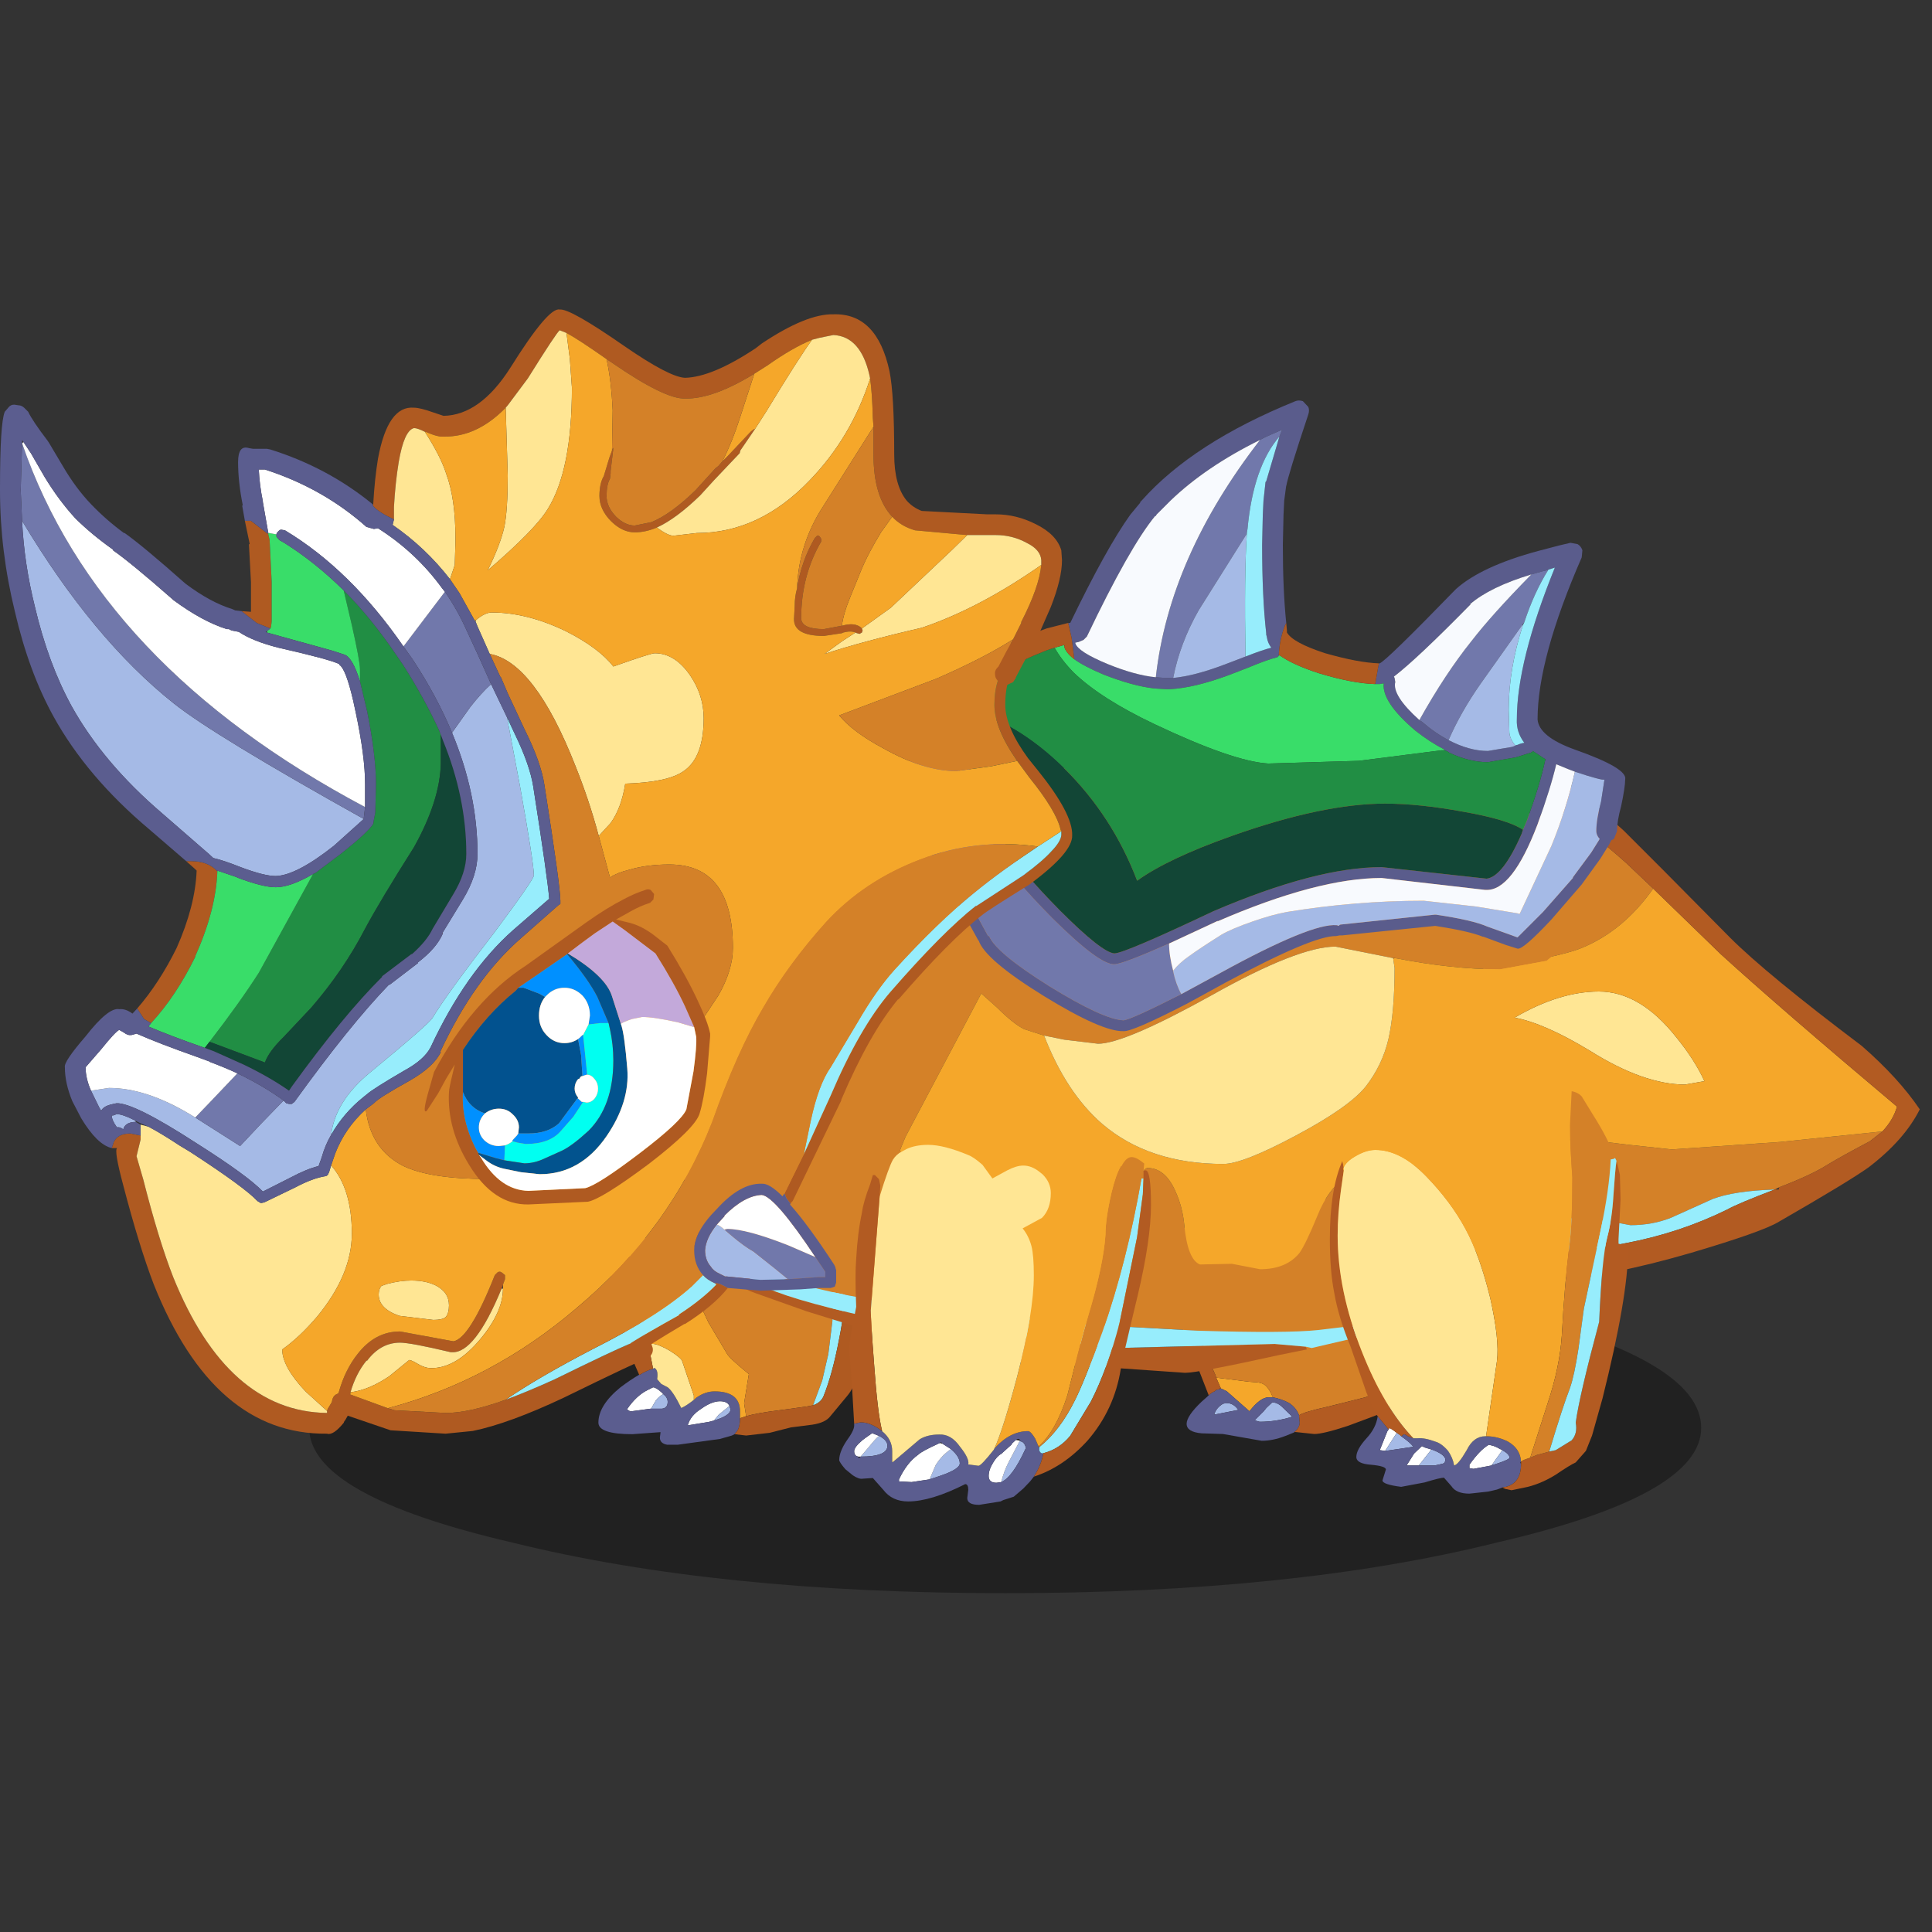 <svg xmlns:ffdec="https://www.free-decompiler.com/flash" xmlns:xlink="http://www.w3.org/1999/xlink" ffdec:objectType="frame" height="90" width="90" xmlns="http://www.w3.org/2000/svg"><rect width="100%" height="100%" fill="#333333" stroke="none"/><use ffdec:characterId="20" height="114.35" transform="matrix(.523 0 0 .523 0 14.42)" width="175.35" xlink:href="#a"/><defs><g id="a" transform="translate(0 -27.55)"><use ffdec:characterId="1" height="9.8" transform="matrix(2.234 0 0 3.006 27.54 112.425)" width="55.5" xlink:href="#b"/><use ffdec:characterId="3" height="72.45" transform="translate(131.7 69.9) scale(.605)" width="64.95" xlink:href="#c"/><use ffdec:characterId="5" height="36.05" transform="translate(102.85 106.5) scale(.605)" width="36.45" xlink:href="#d"/><use ffdec:characterId="7" height="39.85" transform="translate(53.3 104.55) scale(.605)" width="39.05" xlink:href="#e"/><use ffdec:characterId="9" height="143.15" transform="translate(60.6 35.65) scale(.605)" width="139.1" xlink:href="#f"/><use ffdec:characterId="15" height="165.55" transform="translate(0 27.55) scale(.605)" width="157.85" xlink:href="#g"/><use ffdec:characterId="17" height="59.45" transform="translate(118.45 97.05) scale(.605)" width="43.9" xlink:href="#h"/><use ffdec:characterId="19" height="53" transform="translate(74.75 101.95) scale(.605)" width="45.9" xlink:href="#i"/></g><g id="j" fill-rule="evenodd"><path d="M29.15 37.2q2.65 3.25 4.1 6.4l-2.85.5q-6.1 0-14.05-5-6.7-4.05-11.05-4.85 6.6-3.85 12.4-3.85 6.1 0 11.45 6.8" fill="#ffe694"/><path d="M10.25 2.95q5.6 3.25 11.5 8.55l3.95 3.75q-4.35 6.2-10.55 8.75Q11.7 25.4.7 27.05q.85-5 2.85-10.9 2.75-8.1 6.7-13.2M59.45 51l-1.85 1.45q-4.35 2.3-6.4 3.55-2.2 1.4-7 3.25l-.6.3q-6 .2-9.15 1.4l-6.1 2.75q-2.75 1.1-6 1.1l-3.25-.6-3.95-.6-8.05.9q-.7-2.85-3.45-7.9l-.9-1.95q1.75-.7 4.6-1.4 4.55-1.15 7.6-1.15l7 .85 6.5.7 15.95-1.1L59.45 51" fill="#d48128"/><path d="m25.7 15.25 9.95 9.65q8.55 7.8 25.95 22.45-.55 1.95-2.15 3.65L44.4 52.55l-15.95 1.1-6.5-.7-7-.85q-3.05 0-7.6 1.15-2.85.7-4.6 1.4Q0 47.65 0 33.85q0-3.15.7-6.8 11-1.65 14.45-3.05 6.2-2.55 10.55-8.75m3.45 21.95q-5.35-6.8-11.45-6.8-5.8 0-12.4 3.85 4.35.8 11.05 4.85 7.95 5 14.05 5l2.85-.5q-1.45-3.15-4.1-6.4" fill="#f5a72a"/><path d="M43.6 59.55q-5.5 2.1-7 2.95-7 3.45-14.95 4.95-6.6 1.35-14.95 1.65.65-1.75.65-2.95L7.1 64.5l8.05-.9 3.95.6 3.25.6q3.25 0 6-1.1l6.1-2.75q3.15-1.2 9.15-1.4" fill="#97edfc"/><path d="M10.25 2.95 13 0q4.1 2.85 8.35 6.7l5.8 5.8.2.2L37 22.45q5.4 5.4 19.4 15.95 5.4 4.7 8.55 9.35-2.25 4.5-7.55 8.55-2.95 2.1-13.2 8-2.35 1.45-13 4.6-12.3 3.55-18.3 3.55l-7.6-.7.6-1.05.8-1.6q8.35-.3 14.95-1.65 7.95-1.5 14.95-4.95 1.5-.85 7-2.95h.6v-.3q4.8-1.85 7-3.25 2.05-1.25 6.4-3.55L59.45 51q1.6-1.7 2.15-3.65Q44.2 32.7 35.65 24.9l-9.95-9.65-3.95-3.75q-5.9-5.3-11.5-8.55" fill="#b25b22"/></g><g id="k" fill-rule="evenodd"><path d="M17.3 30.4h.2q.7.1 1.3.7l1.45 1.4q-2.35.75-4.8.75l-.7-.2.1-.15 1.2-1.2.4-.5.85-.8m-7.25.2.4-.1h.15q1 0 1.7 1l-3.55.7q.3-1 1.3-1.6" fill="#a5bae6"/><path d="m9.05 26.75 4.8.6 1.3.1q.8.1 1.2.5.55.5 1.05 1.7h-.65q-1.2 0-2.8 2.05l-3.35-2.95-.85-.4-.7-1.6" fill="#f5a72a"/><path d="M2.05 5.5Q6.2 3.95 13.3 2.55 24.9 0 33.55 0h.2q.7 4.9.8 17.9 0 2.65-1.1 9.45-.1 1.3-2.45 2.3L25.6 31q-3.65.8-4.35 1.3-.4-1.1-1.45-1.8-1.1-.6-2.4-.85-.5-1.2-1.05-1.7-.4-.4-1.2-.5l-1.3-.1-4.8-.6-.1-.35q-1.5-3.35-2.25-5.55L4.5 13.9 2.05 5.5" fill="#d48128"/><path d="m20.45 34.85-1.25.5q-1.8.7-3.45.7l-2.85-.5-2.85-.5-3.15-.1q-2.2-.2-2.2-1.4 0-1.15 2.2-3.25l.85-.75.2-.2q.4-.4.9-.6l.2-.2.5-.1.1-.1h.1l.85.4 3.35 2.95q1.6-2.05 2.8-2.05h.65q1.3.25 2.4.85 1.05.7 1.45 1.8l.1 1.05q0 .8-.9 1.5M17.3 30.4l-.85.8-.4.5-1.2 1.2-.1.15.7.2q2.45 0 4.8-.75l-1.45-1.4q-.6-.6-1.3-.7h-.2m-6.7.1-.55.1q-1 .6-1.3 1.6l3.55-.7q-.7-1-1.7-1m-1.85 1.7h-.1.1" fill="#5b5d8f"/><path d="M33.75 0h1.7v4.25q0 2.25.65 5.8.5 2.85.3 9.65l-.2 4.1q0 3.95-.65 5.45-.6 1.75-2.95 3.05l-4.15 1.55q-3.65 1.2-4.95 1.2l-2.85-.3-.2.1q.9-.7.9-1.5l-.1-1.05q.7-.5 4.35-1.3l5.4-1.35q2.35-1 2.45-2.3 1.1-6.8 1.1-9.45-.1-13-.8-17.9M7.95 29.35l-4-10.25Q2.15 14.05 0 6.4q.9-.5 2.05-.9l2.45 8.4 2.2 6.95q.75 2.2 2.25 5.55l.1.35.7 1.6h-.2v.1l-.5.1-.2.2q-.5.2-.9.6" fill="#b25b22"/></g><g id="l" fill-rule="evenodd"><path d="m17 36.3-.8.2-3.05.5q.4-1.45 2-2.45 1.55-1.1 2.75-1.1 1.1 0 1.4.7l-1.6 1.3-.7.85m-9.35-1.75-2.95.4-.5-.3q1.4-2.05 3.05-2.85l.8-.4q.4 0 1.2.7l.3.3q-.6.3-1.1.95l-.7 1.2h-.1" fill="#fff"/><path d="m17 36.3.7-.85 1.6-1.3.15.5q0 .9-2.45 1.65m-9.25-1.75.7-1.2q.5-.65 1.1-.95.65.5.65 1.15 0 .9-.85 1h-1.6" fill="#a5bae6"/><path d="m20.05 38.3-.4.2-1.75.5-6.2.85h-1.6q-1.05-.2-1.05-1.05l.1-.8-4.15.3q-5 0-5-1.7 0-2.55 3.25-5.2Q4.7 30.3 6 29.55h.1q.95-.6 1.95-.9l.2-.1q.6.3.4 1.65l.6.7.95.5q.8.6 2 3.05.7-.3 1.85-1.2l.4-.35q1.3-.9 2.65-.9 3.75 0 3.75 2.95v1.35q-.1 1.1-.4 1.5l-.4.5m-.75-4.15q-.3-.7-1.4-.7-1.2 0-2.75 1.1-1.6 1-2 2.45l3.05-.5.8-.2q2.45-.75 2.45-1.65l-.15-.5M9.55 32.4l-.3-.3q-.8-.7-1.2-.7l-.8.4q-1.65.8-3.05 2.85l.5.3 2.95-.4h1.7q.85-.1.85-1 0-.65-.65-1.15" fill="#5b5d8f"/><path d="M14.05 33.25q-1.15.9-1.85 1.2-1.2-2.45-2-3.05l-.95-.5-.6-.7q.2-1.35-.4-1.65l-.2.1-.7-3.55.6-.1q.8 0 2.55 1 1.5.95 1.8 1.45l1.75 5.15v.65" fill="#ffe694"/><path d="m4.1 10.05 4.95-1.1 4.2-.9-.1 3.45q0 3.65.4 4.75l2.65 5.6 2.7 4.55q.3.65 3.25 3.05l-.7 4.3.3 1.9-.9.3v-1q0-2.95-3.75-2.95-1.35 0-2.65.9l-.4.35v-.65l-1.75-5.15q-.3-.5-1.8-1.45-1.75-1-2.55-1l-.6.1L4.1 10.05" fill="#f5a72a"/><path d="m13.25 8.05 7.1-1.95 12.3-4.55 1.2-.45 1.45 5.4q-.35.5-.75 2.05l-.4 2.1q0 3.5.3 7.25v3.75l-.6 4.85-.9 3.9-1.35 3.65-1.1.2-3.65.5q-3.35.4-5.1.9l-.3-1.9.7-4.3q-2.95-2.4-3.25-3.05l-2.7-4.55-2.65-5.6q-.4-1.1-.4-4.75l.1-3.45" fill="#d48128"/><path d="m31.6 34.05 1.35-3.65.9-3.9.6-4.85V17.9q-.3-3.75-.3-7.25l.4-2.1q.4-1.55.75-2.05l.4 1.95q.7 3.55.7 7.7 0 3.35-1 8.35-.95 4.95-2.25 8.2-.4.95-1.55 1.35" fill="#97edfc"/><path d="M33.85 1.1 36.7 0l1.2 6q1.15 4.75 1.15 7.4l-.3 4.3.2 3.15q0 4.45-.85 8.7-.4 1.85-1.5 3.15l-2.45 2.95q-.7.95-2.65 1.25l-3.15.4-3.15.8-3.45.4-1.7-.2.4-.5q.3-.4.4-1.5v-.35l.9-.3q1.75-.5 5.1-.9l3.65-.5 1.1-.2q1.15-.4 1.55-1.35 1.3-3.25 2.25-8.2 1-5 1-8.35 0-4.15-.7-7.7l-.4-1.95-1.45-5.4M6 29.55l-.7-1.6-.7-2.55Q4 24 3.15 20.2l-1.5-6.15-.4-3.5 2.85-.5L7.35 25.1l.7 3.55q-1 .3-1.95.9H6" fill="#af5a21"/></g><g id="m" fill-rule="evenodd"><path d="M.1 120q.5-6.9 2.55-17.6 4.05-20.7 11.4-28.1 20.3-20.65 51.2-20.65L85.75 55l19.1 1.6q5.3.3 17 3.35 15.6 3.95 15.6 8.15 0 5.45-7.6 12.15l-1.5 1.55-.85.7-6.8 1.25q-7 0-15.45-1.65h-.3l-8.5-1.7q-5.5 0-18.3 7.2-12.8 7.1-16.65 7.1l-5-.6-2.95-.6-2.95-.95q-1.6-.8-3.95-3.15l-2.35-2.1-11.15 21.1q-5.3 12.4-4.2 24.1-18.9-3.05-23.35-8.75H4.3l-.35-.3L.1 120m117.05 5.1-1.6 1.6q-6.75 6.4-13.55 10.25l-1 .5-.4-.7q-.3-.5-1.65-.5l-5.05.6q-4.6.5-17.7.1l-14.5-.8q.4-3.25 2.6-11.9Q67.25 113 68.8 113q2.55 0 4.05 3.35 1.1 2.35 1.35 5.15.5 5 2.3 5.7l4.7-.1 4.15.8q3.85 0 5.8-2.4.9-1.25 2.65-5.5 3.15-7.95 11.55-7.95 2.05 0 3.35 1.05 2.55 2 5.6 3.55 2.25 1.1 2.85 8.45" fill="#d48128"/><path d="M127.5 82.5q-5.25 5.5-5.05 10.45.2 6 1.7 10.3 1.45 4.25 1.45 6.8 0 3.35-4.2 9.45l-4.25 5.6q-.6-7.35-2.85-8.45-3.05-1.55-5.6-3.55-1.3-1.05-3.35-1.05-8.4 0-11.55 7.95-1.75 4.25-2.65 5.5-1.95 2.4-5.8 2.4l-4.15-.8-4.7.1q-1.8-.7-2.3-5.7-.25-2.8-1.35-5.15-1.5-3.35-4.05-3.35-1.55 0-4.5 11.25-2.2 8.65-2.6 11.9L37 133.6l-8.05-1.1q-1.1-11.7 4.2-24.1L44.3 87.3l2.35 2.1q2.35 2.35 3.95 3.15l2.95.95q3.25 8.4 8.55 13 6.9 5.9 17.85 5.9 2.85 0 10.7-4.2 7.8-4.15 10.25-7.2 2.45-3.15 3.35-7 .9-3.95.9-10.45l-.2-1.35q.1-.1.3-.1 8.45 1.65 15.45 1.65l6.8-1.25" fill="#f5a72a"/><path d="m53.55 93.5 2.95.6 5 .6q3.85 0 16.65-7.1 12.8-7.2 18.3-7.2l8.5 1.7v.1l.2 1.35q0 6.5-.9 10.45-.9 3.85-3.35 7-2.45 3.05-10.25 7.2-7.85 4.2-10.7 4.2-10.95 0-17.85-5.9-5.3-4.6-8.55-13" fill="#ffe694"/><path d="m92.05 139.3.2.4-3.95.8q-12 2.65-14 2.65l-11.5-.8-16.75-1.1-19.85-4.8-7.6-2.35-7.6-2.7q-2.85-.95-6.7-4.6l-3.8-3.75-.5-.4.1-2.65 3.85 3.45.35.3 1.6 1.65q3.45 3.55 5.8 4.75 3.75 2.05 16.05 4.8l16.45 2.4 20.1 2.15 23.2-.6 4.55.4" fill="#b25b22"/><path d="m101 137.45-1.2.45-6.85 1.6-.9-.2-4.55-.4-23.2.6-20.1-2.15-16.45-2.4q-12.3-2.75-16.05-4.8-2.35-1.2-5.8-4.75l-1.6-1.65h1.3q4.45 5.7 23.35 8.75l8.05 1.1 24.7 2.55 14.5.8q13.1.4 17.7-.1l5.05-.6q1.35 0 1.65.5l.4.7" fill="#97edfc"/><path d="M57.1 32.75h.3q5.3-11 8.85-15.95l1.45-1.75v-.1l.2-.2Q75.5 6.2 90.55.1q.5-.2 1.1 0l.8.85q.2.5 0 1.1Q89.5 10.9 89.2 12.6v-.1l-.3 2.25-.1 2.05-.1 4.45q0 6.7.5 11.5l-.2.4q-.8 2.1-.9 4.35h.1l-.1.1-.2.2q-1.35.3-4.6 1.65l-2.6 1q-5 1.85-8.55 2.05h-.7l-1.65-.1q-3.15-.35-7.5-2.05-2.85-1.2-4.3-2.25l-.4-3.15-.5-2.2m45.75 5.95h.1q.9-.3 11.15-10.85l.1-.1q3.75-3.35 12.1-5.6l3.05-.8 1.7-.4 1.05.2q.5.3.7.9l-.1 1.05q-6.5 14.9-6.5 23.85.2 2.55 5.5 4.45 7.8 2.75 7.4 4.4 0 1.1-.6 3.95-.6 2.15-.6 3.65l-.45 1.15-.4.2-.3.6-1.3 2.1-2.75 3.8-4.45 5.15q-4.2 4.5-5 4.3l-1.75-.55-3.25-1.2h-.1q-1.9-.8-7-1.6l-13.7 1.4h-.4l-.5.1q-3.35-.1-16.2 6.8L74.6 88.8q-8.05 4.15-9.35 4.05-3.15.1-11.7-5.15-8.75-5.4-9.65-8.25v.1L37.8 68.5q-4.15-7.45-4.15-13.3 0-4.9 3.25-8.55v.2q.3-.6 1.7-1.75l.2-.1q.1-.3.35-.5l1.3-1.2.5 1.7-.7.75-.3.2.3.4 1.2 3.95q1.15 4.35 1.75 5.8V56q1.6 3.95 5.05 10.05 1.55 2.85 7.65 9.05 6.2 6.2 8 6.3 1.45 0 14.55-6.2 15.15-6.5 24.8-6.5l15.45 1.7q2.4-.3 5.15-6.6l.2-.6.6-1.4q1.95-5.4 2.65-8.75l.1-.2-1.9-1.25-.1.15-.2.1-2.25.7-4.05.7q-2.75 0-5.7-1.4-.3-.25-.7-.35v-.1q-2.15-1.1-4.3-2.8-4.95-4.2-4.65-6.95l-.6.1h-.65l.45-2.6.1-.45M88.2 5.3l.4-1L87 5q-.95.4-1.65.8-8 3.95-13.2 8.95L70.1 16.8l-.1.2h-.1q-3.75 4.55-10.05 17.75l-.5.5-.7.3-.5.1v.1q.4 1.25 4.75 3.05 4.05 1.65 7.1 1.95l1.45.1h1.1q3.15-.3 7.5-1.95l3.15-1.2q2.55-1 3.8-1.3-.55-.75-.65-1.55l-.1-.4v-.2q-.6-5.3-.6-13l.1-4.45.1-2.05.3-2.75.1-.1 1.95-6.6M71.95 79.95Q65.05 83 63.9 83q-2.2.1-9.15-6.8-6.4-6.5-7.9-9.35-3.45-6.3-5.2-10.25l-1.7-5.9-1.25-3.65-.4.1-.2.6q-2.85 3.15-2.85 7.45 0 5.45 4 12.5l6.05 11.15h.15q1 2.45 8.9 7.4 7.95 4.9 10.9 5 1.1-.1 8.5-3.85l5.8-3.15q13.4-7.35 17.1-7l.3.1q.1-.2.3-.2l13.8-1.45h.2q5.4.8 7.55 1.75l3.35 1.2 1.1.4L127 75.3l4.4-5v-.1l2.7-3.65 1.25-2q-.5-.55-.5-1.15 0-1.7.7-4.35l.5-3.25q-.3.2-4.35-1.15l-1.05-.4-1.7-.7q-.8 3.45-2.75 8.85-3.75 9.85-7.6 9.65h-.15l-15.2-1.75q-9.45 0-24.2 6.4l.1-.1-7.2 3.35M127.8 24.9l-.6.2h-.1l-1.8.5q-6.1 1.85-9.05 4.4h.1q-7.95 8.1-11.3 10.65l.1.2.1.6q-.5 1.95 3.55 5.6l.45.3q1.9 1.65 3.85 2.65 3.05 1.6 5.8 1.6l3.55-.6.5-.2q.1-.1.3-.1.4-.2 1-.3-1.2-1.6-1.1-3.45 0-8.55 5.6-22.35l-.95.3" fill="#5a5c8c"/><path d="M58 38.1q1.45 1.05 4.3 2.25 4.35 1.7 7.5 2.05l1.65.1h.7q3.55-.2 8.55-2.05l2.6-1q3.25-1.35 4.6-1.65l.2-.2.1-.1q1.95 1.4 5.8 2.65 4.95 1.5 8.3 1.6h.65l.6-.1q-.3 2.75 4.65 6.95 2.15 1.7 4.3 2.8l-.1.1h-.35L99.9 53.05l-13.35.4q-5.15-.3-16.75-5.8-7.9-3.75-11.9-7.6-1.8-1.85-2.8-3.65l1.4-.4v.1q.1.9 1.5 2" fill="#39dd69"/><path d="m40.95 45 3.95-3.55h.1l1.15.2.9-.8q1.1-1.8 6.1-3.75.9-.4 1.95-.7 1 1.8 2.8 3.65 4 3.85 11.9 7.6 11.6 5.5 16.75 5.8l13.35-.4 12.15-1.55h.45q.4.1.7.35 2.95 1.4 5.7 1.4l4.05-.7 2.25-.7.2-.1.1-.15 1.9 1.25-.1.2q-.7 3.35-2.65 8.75l-.6 1.4q-2.2-1.5-8.75-2.65-6.5-1.2-11.55-1.2-9.15 0-22.55 4.75-9.45 3.35-13.95 6.6-3.65-9.55-10.75-16.55-7.2-7.1-15.55-9.15" fill="#218e44"/><path d="m124.05 63.2-.2.6q-2.75 6.3-5.15 6.6l-15.45-1.7q-9.65 0-24.8 6.5-13.1 6.2-14.55 6.2-1.8-.1-8-6.3-6.1-6.2-7.65-9.05Q44.8 59.95 43.2 56v.1q-.6-1.45-1.75-5.8l-1.2-3.95-.3-.4.3-.2.7-.75q8.35 2.05 15.55 9.15 7.1 7 10.75 16.55 4.5-3.25 13.95-6.6 13.4-4.75 22.55-4.75 5.05 0 11.55 1.2 6.55 1.15 8.75 2.65" fill="#124636"/><path d="M85.35 5.8q.7-.4 1.65-.8l1.6-.7-.4 1q-3.85 4.45-4.7 13.6l-.1.6v.1l-7.1 11.3q-2.75 4.85-3.75 9.95h-1.1l-1.45-.1Q71.95 23.1 85.35 5.8m-11.6 81.6q-7.4 3.75-8.5 3.85-2.95-.1-10.9-5-7.9-4.95-8.9-7.4h-.15L39.25 67.7q-4-7.05-4-12.5 0-4.3 2.85-7.45l.2-.6.4-.1 1.25 3.65 1.7 5.9q1.75 3.95 5.2 10.25 1.5 2.85 7.9 9.35 6.95 6.9 9.15 6.8 1.15 0 8.05-3.05 0 1.75.6 4l-.1.1h.1q.4 1.9 1.2 3.35m51.55-61.8 1.8-.5h.1l.6-.2q-2.1 3.35-3.55 7.75l-.3.4-6.1 8.6q-2.95 4.2-4.75 8.35-1.95-1-3.85-2.65l-.45-.3q3.8-6.8 7.65-11.6 3.05-3.95 8.85-9.85" fill="#7178ab"/><path d="m83.2 37.7-3.15 1.2q-4.35 1.65-7.5 1.95 1-5.1 3.75-9.95l7.1-11.3q-.4 5.9-.2 18.1m48.5 16.95q4.05 1.35 4.35 1.15l-.5 3.25q-.7 2.65-.7 4.35 0 .6.5 1.15l-1.25 2-2.7 3.65v.1l-4.4 5-3.75 3.75-1.1-.4-3.35-1.2q-2.15-.95-7.55-1.75h-.2l-13.8 1.45q-.2 0-.3.2l-.3-.1q-3.7-.35-17.1 7l-5.8 3.15q-.8-1.45-1.2-3.35v-.1q.9-1.15 2.35-2.15 1.5-1.1 4.75-3.15 1.55-.9 4.6-1.95 2.85-1 5.05-1.4 10.05-1.65 20.15-1.65l7.7.85 6.1 1 .3.1.1-.2 4.6-9.85q2.2-5.4 3.45-10.9m-8.75-3.85-.5.2-3.55.6q-2.75 0-5.8-1.6 1.8-4.15 4.75-8.35l6.1-8.6h.1q-2.1 6.5-2.1 12.5l.1 3.35q.1 1 .9 1.9" fill="#a5bae6"/><path d="M70 40.75q-3.05-.3-7.1-1.95-4.35-1.8-4.75-3.05v-.1l.5-.1.7-.3.5-.5Q66.15 21.55 69.9 17h.1l.1-.2 2.05-2.05q5.2-5 13.2-8.95Q71.95 23.1 70 40.75m1.95 39.2 7.2-3.35-.1.1q14.75-6.4 24.2-6.4l15.2 1.75h.15q3.85.2 7.6-9.65 1.95-5.4 2.75-8.85l1.7.7 1.05.4q-1.25 5.5-3.45 10.9l-4.6 9.85-.1.2-.3-.1-6.1-1-7.7-.85q-10.1 0-20.15 1.65-2.2.4-5.05 1.4-3.05 1.05-4.6 1.95-3.25 2.05-4.75 3.15-1.45 1-2.35 2.15-.6-2.25-.6-4m36.85-32.9q-4.05-3.65-3.55-5.6l-.1-.6-.1-.2q3.35-2.55 11.3-10.65h-.1q2.95-2.55 9.05-4.4-5.8 5.9-8.85 9.85-3.85 4.8-7.65 11.6" fill="#f8fafe"/><path d="m88.2 5.3-1.95 6.6-.1.1-.3 2.75-.1 2.05-.1 4.45q0 7.7.6 13v.2l.1.4q.1.8.65 1.55-1.25.3-3.8 1.3-.2-12.2.2-18.1v-.1l.1-.6q.85-9.15 4.7-13.6m39.6 19.6.95-.3q-5.6 13.8-5.6 22.35-.1 1.85 1.1 3.45-.6.1-1 .3-.2 0-.3.1-.8-.9-.9-1.9l-.1-3.35q0-6 2.1-12.5l.2-.4q1.45-4.4 3.55-7.75" fill="#97edfc"/><path d="m57.1 32.75.5 2.2.4 3.15q-1.4-1.1-1.5-2l.1.1-.1-.2-1.4.4q-1.05.3-1.95.7-5 1.95-6.1 3.75l-.9.8-1.15-.2h-.1L40.95 45l-.5-1.7 3.45-3.15v.1l.4-.4.1-.4q1.35-2.65 7.65-5.2l1.9-.7 3.15-.8m31.1 4.75h-.1q.1-2.25.9-4.35l.2-.4.1 1.1v.3q.85 1.5 5.6 3.05 4.9 1.4 7.95 1.5l-.1.45-.45 2.6q-3.35-.1-8.3-1.6-3.85-1.25-5.8-2.65" fill="#af5a21"/></g><g id="n" fill-rule="evenodd"><path d="m128.1 10.15-.1-.5q-1.3-5.7-5.3-5.9l-2 .4-1.15.3q-2.85 1.15-6.6 3.8l-1.9 1.2q-6.1 3.75-10.2 3.65-2.95.1-10.65-5.2l-.9-.6q-4.2-2.95-5.9-3.85l-1-.4q-.45.3-4.7 7.1l-2.95 3.95-.3.35Q70.2 18.8 65.3 18.7q-.8.1-2.65-.7h-.1q-1.1-.55-1.6-.55-1.45.35-2.25 5-.5 3.05-.7 6.6v1.85q-2.25-1.05-3.05-1.95l-.1-.3.1.1v-.1q.2-3.65.7-6.7 1.45-7.85 5.3-7.5.9 0 2.85.7l1.5.5q5.4-.1 9.85-7.1Q80.75-.4 82.4 0q1.5-.2 9.55 5.4 6.6 4.55 8.9 4.65 4-.1 10.4-4.35l.9-.7Q118.75.6 122.7.7q6.4-.2 8.25 8.35.7 3.45.7 12.3 0 4.55 1.85 6.8.9 1 2.2 1.5l9.65.5h1.25q3.05 0 5.9 1.45 3.05 1.5 3.75 3.85l.1 1.45q0 2.7-1.65 6.9l-1.6 3.65-3.55 6.7v.1l-.4.6-.85.4q-.3 1.25-.3 2.95 0 3.25 3.35 7.85l1.45 1.8q5.15 6.4 5.05 9.55.1 2.55-6.3 7.25-6.2 3.85-6.9 4.45-4.85 3.75-12.4 12.5v-.1q-4.25 5.1-8.4 14.85v.1l-7.05 14.6-.1.2-.2.2-.1.2-.6-.8-.3-.7 1.2-2.45 1.65-3.35 3.95-8.65q4.25-9.95 8.75-15.2 7.7-8.85 12.6-12.7h.1l6.9-4.5q2.75-2 4.15-3.55 1.35-1.4 1.45-2.35v-.6l-.1-.2q-.6-2.75-4.6-7.7l-1.8-2.45q-3.35-4.8-3.35-8.25 0-2 .5-3.55-.4-.4-.4-.9-.1-.6.4-1.1l.1-.1q1.1-2.15 2.15-4l1.2-2.4V46q2.65-5.15 2.95-8.4v-.7q-.1-1.55-2.15-2.55-2.1-1.15-4.55-1.15h-4.2l-7.7-.7q-2.05-.6-3.35-2-2.75-2.95-2.75-9.15v-4.1l-.1-1.3q-.1-3.75-.4-5.8m-16.95 7.45-.75 1.1-1.4 2.05-.1.4-3.75 3.95-2.05 2.25q-3.55 3.45-6.4 4.75-1.7.7-3.25.7-1.8 0-3.45-1.6-1.75-1.75-1.75-3.75 0-1.85.65-2.95l.8-2.65.4-1.1q.3-.95.1.5l-.3 2.5v.35l-.1.8q-.5.9-.5 2.55 0 1.6 1.4 3.05 1.35 1.3 2.75 1.3l2.45-.5q2.85-1.15 6.5-4.7l2.95-3.25.4-.3.6-.7.8-.8L110.5 18q.65-.55.65-.4m12.8 28.95q1.9-.55 2.85.3l.1.1.1.3-.1.3-.35.2-.4-.1-.2-.1q-.7-.3-1.8 0l-.2.1-2.65.4q-4.5 0-4.4-2.55l.1-1.9q0-1.35.35-2.55.6-3.95 2.6-7.4l.35-.35q.2-.1.4.15l.2.3v.4q-2.95 5.05-2.95 11.35.1 1.55 3.35 1.55l2.65-.5m-18.7 96.8h.2q.5 0 1.7.7-2.1 2.65-6.3 5.3h-.1q-2.95 1.75-4.85 2.95l.2.6q.1.6-.3 1.1-.4.55-1.05.65-.6.1-11.75 5.55-8.05 3.8-13.4 4.9l-4 .4-8.1-.5-6.3-2.15-.4.7-.1.1-.1.25q-1.55 1.9-2.45 1.6-16.65.2-25.5-21.95-2.15-5.6-4.5-14.6-1.4-5.2-.9-5.5h-.8l.3-.9q.6-1.25 2.45-1.25l1.5.3v.6l-.6 2.45 1 3.45q2.25 8.85 4.4 14.35 8 19.8 22.65 20v-.3l.1-.3.6-1 .1-.45q.2-.6.8-.8l.1-.1q.95-3.45 2.85-5.8 2.55-3.25 6.2-3.25l7.85 1.45q2.4-.4 6.1-9.75l.4-.4q.3-.2.6 0l.5.4v.6l-.3.8-.2.6q-3.95 9.55-7.3 9.35h-.2q-5.9-1.4-7.45-1.4-2.85 0-4.85 2.65h-.1q-1.55 1.9-2.35 4.65v.2l-.1.1 5.6 2.05 1 .3 7.5.4q3.45 0 8.85-1.95 3.25-1.2 7.2-3 8.35-4.1 11.2-5.3l.1-.1q2.15-1.35 7-4.05v-.1q3.45-2.25 5.5-4.4l-.2-.2M27.4 81.2h.65q2.6 0 3.95 1.5-.2 5.7-3.25 12.5v.1q-2.85 5.8-6.5 9.75l-1.05-.6-1-1.55q3.25-3.75 5.8-8.9 2.75-6.2 2.95-11.4l-.2-.2-1.35-1.2m27.55-5.5v-.1l.1-.1-.1.2M39.8 46.95l-2-.8-2.25-1.75 1.4.1v-4.35l-.3-5.6h.1v-.1l-.7-3.35h.9L39.4 33l.1-.1v.2l.2.85v.1l.3 6.1v5.75l-.1.85-.1.2m-4.15-18.1h.1-.1M53.55 75v-.1.1m-31.6 1.5h-.1.1M65.2 91.85h-.1l.1-.1v.1" fill="#af5a21"/><path d="m116 142.75-4.05.1-5-.5h-.2l-.8-.4q-.9-.4-1.3-1.05-.85-1-.85-2.4.1-1.75 1.75-3.8.5.2 1.1.75l1.05.9q1.9 1.6 3.25 2.35l3.15 2.5 1.9 1.55M53.55 75l-4.4 3.95q-5.5 4.35-8.55 4.45-1.7 0-5.15-1.3-2.65-1.05-4.05-1.35l-.65-.6-6.9-6q-8.65-7.4-13.3-15.75-3.45-6.3-5.4-14.6-1.6-6.4-1.9-12.7Q13.7 48.55 25.6 58q5.9 4.7 27.95 17M72.3 55.15l2.35 4.9L76.6 70.4q2 11.2 2 12.9 0 .6-5.85 8.45-7.05 9.15-9.05 12.5-.5.9-9.25 8.1-5.1 4.2-5.7 9.15-.9 1.55-1.4 3.35l-.45 1.25q-1.7.4-4.15 1.7l-4.05 2.05q-2.25-2.35-9.75-7.1-9.25-6-11.8-5.9l-.9.2q-1.05.3-1.35.9l-.3-.5-1.2-2.45 2.65-.4q5.55 0 12.2 4.05l.5.3 6.6 4.2 3.15-3.35 3.25-3.35.4.4.4.1h.4l.4-.3q8.15-11.3 13.95-17.3v.1l4.25-3.25v-.1q2.75-2.1 3.65-4.25v-.1l-.1.1 3.05-5q2.15-3.55 2.15-6.7 0-8.85-3.75-17.85l2.7-3.8q1.65-2.1 3.05-3.35M20 119.6q-1.3 0-1.75.8l-.1.3q-.5-.4-.9-.3l-.1-.1q-.7-1-.7-1.65h.2l.3-.1.2-.1q.9 0 2.75.95l.1.2" fill="#a5bae6"/><path d="m120.05 139.5 1.45 2.15v.8h-1l-4.5.3-1.9-1.55-3.15-2.5q-1.35-.75-3.25-2.35l-1.05-.9.4-.1q2.85 0 8.95 2.4l4.05 1.75M3.25 19.7q11.25 32.7 50.5 53.55l-.2 1.65v.1Q31.5 62.7 25.6 58 13.7 48.55 3.25 31.1l-.2-4.5.2-6.9M65.5 41.55q1.85 2.65 3.25 5.8l1.55 3.35 2 4.45q-1.4 1.25-3.05 3.35l-2.7 3.8q-2.25-5.4-5.8-10.8l-1.35-1.9 6.1-8.05m-30.55 70.9q3.85 1.85 6.8 4l-3.25 3.35-3.15 3.35-6.6-4.2 2.4-2.5 3.8-4" fill="#7178ab"/><path d="m46.1 83.1.4-.2 3.65-2.75q4.1-3.25 4.8-4.45l.1-.2-.1.1.3-1.55.1-4.15q0-4.25-1.3-10.75L53 54.75v-1.8q0-1.15-1.2-6.5l-1.2-5.1q4.05 4.05 7.7 9.45l1.1 1.6q3.05 4.8 5.2 9.45l.3.75v4.15q-.1 5.5-3.95 12.4-5 7.9-7.2 12-3.15 6.1-7.95 11.65l-4.05 4.3q-2.15 2.1-2.75 3.75l-8.15-3.05q4.4-5.7 7.25-10.15l8-14.55" fill="#218e44"/><path d="M32 82.7v-.1l2.95 1h-.1q3.85 1.45 5.75 1.45 2.15 0 5.5-1.95l-8 14.55q-2.85 4.45-7.25 10.15l-.7.9q-5.15-1.8-8.3-3.15l.4-.5q3.65-3.95 6.5-9.75v-.1Q31.8 88.4 32 82.7m21-27.95q-1.1-3.55-2.3-3.95l-1.85-.6-7.4-2.05-2.15-.6v-.2l.5-.4.1-.2.1-.85v-5.75l-.3-6.1v-.1l-.2-.85v-.2h.1l1.1.2v.35l.45.5.7.4q4.55 2.85 8.75 7l1.2 5.1q1.2 5.35 1.2 6.5v1.8" fill="#39dd69"/><path d="m64.9 62.6.3.8q3.45 8.45 3.45 16.75 0 2.75-1.9 5.9l-3.05 5.1q-.85 1.8-3.05 3.75h-.1l-4.3 3.25v.1q-5.65 5.6-13.3 16.15l-.4.6q-2.85-2-6.7-3.85l-4.35-1.95-1.35-.5.7-.9 8.15 3.05q.6-1.65 2.75-3.75l4.05-4.3q4.8-5.55 7.95-11.65 2.2-4.1 7.2-12 3.85-6.9 3.95-12.4V62.6" fill="#124636"/><path d="m105.55 134.7 1.1-1.2v-.1q2.95-2.95 5.5-3.05 1.95.2 7.9 9.15l-4.05-1.75q-6.1-2.4-8.95-2.4l-.4.1q-.6-.55-1.1-.75M3.25 19.7l.2-.2 1.1 1.65L6.6 24.7q2.1 3.45 4.55 6.1 2.45 2.4 5.5 4.55v.1q2.65 1.85 8.75 7.2l.1.1q4.25 3.15 7.9 4.3h.3l.4.2 1.05.2q2.1 1.4 5.9 2.35 7.5 1.7 8.9 2.4v.1q.95.55 2.05 5.3l.4 1.85q1.35 6.4 1.35 10.45v3.35Q14.5 52.4 3.25 19.7M39.5 32.9l-.8-4.55v-.1q-.5-2.45-.6-4.7h.9Q47.55 26.3 53.95 32l1.1.3.6-.1q5.6 3.55 9.45 8.85l.4.5-6.1 8.05q-7.8-11.3-17.45-17.1l-.6-.1q-.3.1-.5.4-.15.1-.15.3l-1.1-.2h-.1M13.4 115q-.8-1.8-.8-3.45l2.3-2.65q2.05-2.55 2.65-2.85l.7.4q.55.45 1.15.35l.7-.2q3.15 1.4 8.95 3.45l1.9.7h-.1q2.15.8 4.1 1.7l-3.8 4-2.4 2.5-.5-.3q-6.65-4.05-12.2-4.05l-2.65.4" fill="#fff"/><path d="M156.25 76.8v.6q-.1.95-1.45 2.35-1.4 1.55-4.15 3.55l-6.9 4.5h-.1q-4.9 3.85-12.6 12.7-4.5 5.25-8.75 15.2l-3.95 8.65 1-4.85q1.15-5.4 2.95-7.95l3.95-6.6q2.75-4.75 5.4-7.7 6.4-7.05 11.8-11.4 3.85-3.15 9.35-6.8l3.45-2.25m-52.75 65.35q.6.7 1.75 1.2l.2.2q-2.05 2.15-5.5 4.4v.1q-4.85 2.7-7 4.05l-.1.1q-2.85 1.2-11.2 5.3-3.95 1.8-7.2 3 4.9-3.35 12.9-7.5 9.65-4.85 14.45-9.15l1.7-1.7m-28.85-82.1 1.15 2.45q2.2 4.55 2.7 7.7 2.15 13.7 2.35 16.55l-5.3 4.6q-7 6.2-12.15 17.25-.95 1.85-3.9 3.45-4.55 2.65-5.45 3.45l-.5.4q-2.95 2.35-4.8 5.6.6-4.95 5.7-9.15 8.75-7.2 9.25-8.1 2-3.35 9.05-12.5 5.85-7.85 5.85-8.45 0-1.7-2-12.9l-1.95-10.35" fill="#97edfc"/><path d="m119.55 4.45 1.15-.3 2-.4q4 .2 5.3 5.9l.1.5q-2.75 8.65-8.95 15.05-7.4 7.7-16.55 7.7l-3.45.4q-.8 0-2.45-1.2 2.85-1.3 6.4-4.75l2.05-2.25 3.75-3.95.1-.4 1.4-2.05.75-1.1 1.7-2.65q4.7-7.75 6.7-10.5M142.4 33.2h4.2q2.45 0 4.55 1.15 2.05 1 2.15 2.55v.7q-9.15 6.4-17.6 9.25-8.7 2-14.3 3.85 1.1-.8 2.55-1.85l2-1.3.2.1.4.1.35-.2.1-.3-.1-.3 4.25-3.05 9.05-8.55 2.2-2.15M58 30.9v-1.85q.2-3.55.7-6.6.8-4.65 2.25-5 .5 0 1.6.55 2.35 3.65 3.15 6.2 1.35 3.65 1.35 9.35v.8l-.1 3.25-.7 2.1q-3.6-4.65-8.45-8l.2-.8m16.45-16.45.3-.35 2.95-3.95q4.25-6.8 4.7-7.1l1 .4.5 3.85.3 4.2q0 12.15-3.55 17.85-1.85 3.05-8.85 9.05 1.85-3.75 2.45-6.4.5-2.45.5-7.6l-.3-9.95M20.7 121.6V120l1.15.3q1.9 1 4.55 2.75l1.65 1q8 5.2 9.85 7.2l.5.3.5-.1 4.55-2.2q2.55-1.35 4.4-1.65.2 0 .4-.2l.2-.4.3-1q3.05 3.45 3.05 10.05 0 6-5.1 12.2-2.6 3.05-5.15 4.85 0 2.55 3.45 6.2l3.15 2.85v.3q-14.65-.2-22.65-20-2.15-5.5-4.4-14.35l-1-3.45.6-2.45v-.6m51.4-70.9-1.8-4.05-.3-.75.1-.2q1.3-1.1 2.3-1.1 5.2 0 10.9 2.75 4.85 2.45 7 5.2 5.5-1.95 6.1-1.95 2.95 0 5.2 3.25 2 2.95 2 6.3 0 5.8-2.95 7.8-2.3 1.65-8.6 1.85-.55 3.55-2.15 5.8l-1.75 1.9q-1.4-5.25-3.45-10.35-6-15.25-12.6-16.45m-11.55 92.25q2.1 0 3.55.7 2 1 2 2.95 0 1.2-.5 1.75-.5.4-1.8.4l-5-.6q-3.05-1.05-3.05-3.15 0-.75.4-1.25l.85-.3q1.9-.5 3.55-.5M51.6 159.4q.8-2.75 2.35-4.65h.1q2-2.65 4.85-2.65 1.55 0 7.45 1.4h.2q3.35.2 7.3-9.35h.2q0 3.45-3.35 7.45-3.55 4.25-7.2 4.25-.95 0-1.95-.6t-1.3-.6l-2.95 2.4q-3.05 2.05-5.7 2.35" fill="#ffe694"/><path d="M128.1 10.15q.3 2.05.4 5.8l.1 1.3-7.4 11.7q-3.65 5.6-3.85 12.1-.35 1.2-.35 2.55l-.1 1.9q-.1 2.55 4.4 2.55l2.65-.4.2-.1q1.1-.3 1.8 0l-2 1.3q-1.45 1.05-2.55 1.85 5.6-1.85 14.3-3.85 8.45-2.85 17.6-9.25-.3 3.25-2.95 8.4v.15l-1.2 2.4q-4.3 2.75-11.3 5.8l-14.3 5.4q2 2.45 6.5 4.85 5.95 3.35 10.75 3.35l5.1-.7 3.85-.8 1.8 2.45q4 4.95 4.6 7.7l.1.2-3.45 2.25q-9.05-1.25-17.3 1.9-8.3 3.15-13.9 9.25-5.5 6.1-9.25 12.6-3.85 6.5-7.5 16.8-6.2 15.85-19.95 27.4-12.5 10.7-27.8 14.75l-5.6-2.05.1-.1v-.2q2.65-.3 5.7-2.35l2.95-2.4q.3 0 1.3.6t1.95.6q3.65 0 7.2-4.25 3.35-4 3.35-7.45v-.6l.3-.8v-.6l-.5-.4q-.3-.2-.6 0l-.4.4q-3.7 9.35-6.1 9.75l-7.85-1.45q-3.65 0-6.2 3.25-1.9 2.35-2.85 5.8l-.1.1q-.6.2-.8.8l-.1.45-.6 1-.1.3L45 159.3q-3.45-3.65-3.45-6.2 2.55-1.8 5.15-4.85 5.1-6.2 5.1-12.2 0-6.6-3.05-10.05l.6-1.75q1.45-3.75 4.5-6.5.7 5.9 5.55 8.35 4 1.9 12.3 1.9 6.1 0 11.5-3.35 3.25-1.9 11.35-7.6 2.25-1.35 4.3-4.7l3.35-6 3.55-5.35q2.15-3.75 2.15-7 0-12.3-9.35-12.3-3.35 0-6 .8-1.65.4-2.75 1.1l-1.65-6.1 1.75-1.9q1.6-2.25 2.15-5.8 6.3-.2 8.6-1.85 2.95-2 2.95-7.8 0-3.35-2-6.3-2.25-3.25-5.2-3.25-.6 0-6.1 1.95-2.15-2.75-7-5.2-5.7-2.75-10.9-2.75-1 0-2.3 1.1l-.2.1-2.25-4.05-1.4-2.05.7-2.1.1-3.25v-.8q0-5.7-1.35-9.35-.8-2.55-3.15-6.2h.1q1.85.8 2.65.7 4.9.1 9.15-4.25l.3 9.95q0 5.15-.5 7.6-.6 2.65-2.45 6.4 7-6 8.85-9.05 3.55-5.7 3.55-17.85l-.3-4.2-.5-3.85q1.7.9 5.9 3.85.7 3.15.9 7.55l-.1 5.9-.4 1.1-.8 2.65q-.65 1.1-.65 2.95 0 2 1.75 3.75 1.65 1.6 3.45 1.6 1.55 0 3.25-.7 1.65 1.2 2.45 1.2l3.45-.4q9.15 0 16.55-7.7 6.2-6.4 8.95-15.05m3.25 20.35q1.3 1.4 3.35 2l7.7.7-2.2 2.15-9.05 8.55-4.25 3.05-.1-.1q-.95-.85-2.85-.3.2-1.75 1.3-4.4l1.65-4.05q.9-2.15 2.8-5.3l1.65-2.3m-20.3-21.05 1.9-1.2q3.75-2.65 6.6-3.8-2 2.75-6.7 10.5l-1.7 2.65q0-.15-.65.4l-3.35 3.55-.8.8q1.45-2.85 2.65-6.6l2.05-6.3m-50.5 133.5q-1.65 0-3.55.5l-.85.3q-.4.5-.4 1.25 0 2.1 3.05 3.15l5 .6q1.3 0 1.8-.4.5-.55.5-1.75 0-1.95-2-2.95-1.45-.7-3.55-.7" fill="#f5a72a"/><path d="M128.6 17.25v4.1q0 6.2 2.75 9.15l-1.65 2.3q-1.9 3.15-2.8 5.3l-1.65 4.05q-1.1 2.65-1.3 4.4l-2.65.5q-3.25 0-3.35-1.55 0-6.3 2.95-11.35v-.4l-.2-.3q-.2-.25-.4-.15l-.35.35q-2 3.45-2.6 7.4.2-6.5 3.85-12.1l7.4-11.7m20.55 31.3q-1.05 1.85-2.15 4l-.1.1q-.5.5-.4 1.1 0 .5.4.9-.5 1.55-.5 3.55 0 3.45 3.35 8.25l-3.85.8-5.1.7q-4.8 0-10.75-3.35-4.5-2.4-6.5-4.85l14.3-5.4q7-3.05 11.3-5.8m-30.8 75.8-1.65 3.35-1.2 2.45-.1.1-.2.3q-1.95-1.95-3.05-1.85-3.15-.1-6.6 3.7-3.35 3.35-3.35 6.1 0 2.2 1.3 3.65l-1.7 1.7q-4.8 4.3-14.45 9.15-8 4.15-12.9 7.5-5.4 1.95-8.85 1.95l-7.5-.4-1-.3Q72.4 157.7 84.9 147q13.75-11.55 19.95-27.4 3.65-10.3 7.5-16.8 3.75-6.5 9.25-12.6 5.6-6.1 13.9-9.25 8.25-3.15 17.3-1.9-5.5 3.65-9.35 6.8-5.4 4.35-11.8 11.4-2.65 2.95-5.4 7.7l-3.95 6.6q-1.8 2.55-2.95 7.95l-1 4.85M89.3 7.3l.9.6q7.7 5.3 10.65 5.2 4.1.1 10.2-3.65l-2.05 6.3q-1.2 3.75-2.65 6.6l-.6.7-.4.3-2.95 3.25q-3.65 3.55-6.5 4.7l-2.45.5q-1.4 0-2.75-1.3-1.4-1.45-1.4-3.05 0-1.65.5-2.55l.1-.8v-.35l.3-2.5q.2-1.45-.1-.5l.1-5.9q-.2-4.4-.9-7.55M53.85 117.75l1.2-.9.1-.1q.7-.75 5.2-3.25 3.55-2.05 4.55-4.2h-.1q5-10.75 11.9-16.75l5.5-4.85.3-.2v-.45q0-2.1-2.35-17.05-.5-3.35-2.95-8.25l-2.45-5.25-1-2.35-.1-.1-1.55-3.35q6.6 1.2 12.6 16.45 2.05 5.1 3.45 10.35l1.65 6.1q1.1-.7 2.75-1.1 2.65-.8 6-.8 9.35 0 9.35 12.3 0 3.25-2.15 7l-3.55 5.35-3.35 6q-2.05 3.35-4.3 4.7-8.1 5.7-11.35 7.6Q77.8 128 71.7 128q-8.3 0-12.3-1.9-4.85-2.45-5.55-8.35" fill="#d48128"/><path d="m115.5 130.15.3.7.6.8-.1.1q2.65 2.95 6.5 8.85l.2.4v.1l.1.3v1.85l-.2.6-.6.2h-1.8l-2.65.2-5.9.2-4.8-.4q-1.2-.7-1.7-.7h-.2q-1.15-.5-1.75-1.2-1.3-1.45-1.3-3.65 0-2.75 3.35-6.1 3.45-3.8 6.6-3.7 1.1-.1 3.05 1.85l.2-.3.1-.1M54.85 28.65l.1.3q.8.9 3.05 1.95l-.2.8q4.85 3.35 8.45 8l1.4 2.05 2.25 4.05.1.1.3.75 1.8 4.05 1.55 3.35.1.1 1 2.35 2.45 5.25q2.45 4.9 2.95 8.25 2.35 14.95 2.35 17.05v.45l-.3.2-5.5 4.85q-6.9 6-11.9 16.75h.1q-1 2.15-4.55 4.2-4.5 2.5-5.2 3.25l-.1.1-1.2.9q-3.05 2.75-4.5 6.5l-.6 1.75-.3 1-.2.4q-.2.2-.4.2-1.85.3-4.4 1.65l-4.55 2.2-.5.1-.5-.3q-1.85-2-9.85-7.2l-1.65-1q-2.65-1.75-4.55-2.75l-1.15-.5-.6-.3-.2-.1q-1.85-.95-2.75-.95l-.2.1-.3.1h-.2q0 .65.7 1.65l.1.1q.4-.1.9.3l.1-.3q.45-.8 1.75-.8l.7.4v1.6l-1.5-.3q-1.85 0-2.45 1.25l-.3.9q-2.15-.5-4.5-4.4l-1.3-2.5q-1.1-2.65-1.1-5-.2-.8 3.05-4.55 3.35-4.3 4.95-4 .95-.1 1.95.65l.7-.75 1 1.55 1.05.6-.4.5q3.15 1.35 8.3 3.15l1.35.5 4.35 1.95q3.85 1.85 6.7 3.85l.4-.6q7.65-10.55 13.3-16.15v-.1l4.3-3.25h.1q2.2-1.95 3.05-3.75l3.05-5.1q1.9-3.15 1.9-5.9 0-8.3-3.45-16.75l-.3-.8-.3-.75q-2.15-4.65-5.2-9.45l-1.1-1.6q-3.65-5.4-7.7-9.45-4.2-4.15-8.75-7l-.7-.4-.45-.5v-.35q0-.2.15-.3.2-.3.5-.4l.6.1q9.65 5.8 17.45 17.1l1.35 1.9q3.55 5.4 5.8 10.8 3.75 9 3.75 17.85 0 3.15-2.15 6.7l-3.05 5h.1q-.9 2.15-3.65 4.25v.1l-4.25 3.25.1-.1h-.1q-5.8 6-13.95 17.3l-.4.3h-.4l-.4-.1-.4-.4q-2.95-2.15-6.8-4-1.95-.9-4.1-1.7h.1l-1.9-.7q-5.8-2.05-8.95-3.45l-.7.2q-.6.1-1.15-.35l-.7-.4q-.6.3-2.65 2.85l-2.3 2.65q0 1.65.8 3.45l1.2 2.45.3.5q.3-.6 1.35-.9l.9-.2q2.55-.1 11.8 5.9 7.5 4.75 9.75 7.1l4.05-2.05q2.45-1.3 4.15-1.7l.45-1.25q.5-1.8 1.4-3.35 1.85-3.25 4.8-5.6l.5-.4q.9-.8 5.45-3.45 2.95-1.6 3.9-3.45 5.15-11.05 12.15-17.25l5.3-4.6q-.2-2.85-2.35-16.55-.5-3.15-2.7-7.7l-1.15-2.45-2.35-4.9-2-4.45-1.55-3.35q-1.4-3.15-3.25-5.8l-.4-.5q-3.85-5.3-9.45-8.85l-.6.1-1.1-.3q-6.4-5.7-14.95-8.45h-.9q.1 2.25.6 4.7v.1l.8 4.55-.1.1-2.45-1.9h-.9l-.4-2.25h.1q-.7-3.45-.7-6.4 0-2.55 1.6-2.05l.6.1h2.05l.5.1q8.45 2.65 15.05 8.05M116 142.75l4.5-.3h1v-.8l-1.45-2.15q-5.95-8.95-7.9-9.15-2.55.1-5.5 3.05v.1l-1.1 1.2q-1.65 2.05-1.75 3.8 0 1.4.85 2.4.4.65 1.3 1.05l.8.4h.2l5 .5 4.05-.1M3.45 19.5l-.2-.3v.5l-.2 6.9.2 4.5q.3 6.3 1.9 12.7 1.95 8.3 5.4 14.6 4.65 8.35 13.3 15.75l6.9 6 .65.6q1.4.3 4.05 1.35 3.45 1.3 5.15 1.3 3.05-.1 8.55-4.45l4.4-3.95v-.1l.2-1.65V69.9q0-4.05-1.35-10.45L52 57.6q-1.1-4.75-2.05-5.3v-.1q-1.4-.7-8.9-2.4-3.8-.95-5.9-2.35l-1.05-.2-.4-.2h-.3q-3.65-1.15-7.9-4.3l-.1-.1q-6.1-5.35-8.75-7.2v-.1q-3.05-2.15-5.5-4.55-2.45-2.65-4.55-6.1l-2.05-3.55-1.1-1.65M27.4 81.2l-5.45-4.7Q12.8 68.8 7.9 59.95q-3.65-6.6-5.7-15.45Q0 35.55 0 26.6v-.3q0-9.55.7-11.25l.6-.7q.3-.35.8-.35l.65.1q.4 0 .8.35l.6.6q.6 1.3 2.85 4.25l.2.3 2.05 3.45v.1-.1q1.9 3.25 4.15 5.6 2.25 2.35 4.85 4.25h.1q2.75 1.95 8.95 7.45 3.65 2.75 6.9 3.75l.45.2h.1l.8.1 2.25 1.75 2 .8-.5.4-.2.1.2.1 2.15.6 7.4 2.05 1.85.6q1.2.4 2.3 3.95l1.05 4.4q1.3 6.5 1.3 10.75l-.1 4.15-.3 1.55v.1q-.7 1.2-4.8 4.45L46.5 82.9l-.4.2q-3.35 1.95-5.5 1.95-1.9 0-5.75-1.45h.1l-2.95-1v.1q-1.35-1.5-3.95-1.5h-.65" fill="#5b5d8f"/><path d="M95 85.45q.4-.2.8 0l.5.6-.1.8-.5.5q-1.45.45-2.85 1.25l-2.15 1.2 2.05.5q1.7.45 3.45 1.75l2.05 1.6q2.8 4.5 4.45 8.05 1.5 3.15 1.85 4.9v.4l-.45 5.45q-.5 4-1.1 5.9-.6 2.15-7.5 7.45-6.9 5.15-8.95 5.55l-8.75.4q-5.15.1-8.75-5.85-3.25-5.3-2.95-10.7 0-.5.55-2.75l.3-1.3-1.25 2.05-1.2 2.2-1.65 2.55q-.7.6.1-2.35l.95-3.35q5.6-10.55 13.5-15.65l8.95-6.4q2.95-2.1 5.6-3.45 1.5-.8 3.05-1.3m7.2 20.2-1.35-3.05q-1.6-3.45-4.35-7.8l-4.55-3.45-1.75-1.25-2.65 1.75q-2.2 1.6-3.95 2.95l-.1.1-5 3.45-2.2 1.5-.4.45q-4.3 3.45-7.75 8.7v6.3q-.2 4.1 1.85 8.15l.4.7.1.3.3.4q2.85 4.8 7 4.9l8.35-.4q1.8-.4 8.1-5.2 6.1-4.65 6.8-6.4l1.05-5.6q.5-3.75.4-5.05l-.3-1.45" fill="#af5a21"/><path d="M68.15 115.2V109q3.45-5.25 7.75-8.7l.4-.45h.8l2.25.85.9.5q-.9 1.1-.9 2.75 0 1.7 1.1 2.85 1.1 1.2 2.65 1.2 1.1 0 2-.6l.45 2.35.2 3.1q-.3 0-.4.35l-.25.1q-.5.6-.5 1.4 0 .7.5 1.3l-.1.15-2.7 3.65q-1.65 1.5-4.5 1.5h-1.5l.1-.9q0-1.1-.95-1.95-.8-.8-2-.8-1.15 0-2.05.7-1.2-.4-2-1.2-.75-.7-1.25-1.95" fill="#02528f"/><path d="m70.4 124.15-.4-.7q-2.05-4.05-1.85-8.15v-.1q.5 1.25 1.25 1.95.8.8 2 1.2l-.1.1q-.8.85-.8 1.95t.8 1.9q.9.85 2.15.85l.9-.1-.1 2.2-1.2-.3-2.65-.8m5.9-24.3 2.2-1.5 5-3.45q3.15 3.75 4.45 6.3l1.65 3.85h-1.25l-1.7.2.2-1.3q0-1.75-1.1-2.95-1.15-1.15-2.65-1.15-1.55 0-2.65 1.15l-.2.2-.9-.5-2.25-.85h-.8m9.55 6.95.6 5.85h-.1l-.6.2-.2-3.1-.45-2.35.25-.2.4-.4h.1m0 9.85-1.45 2.2-1.8 2.05q-1.65 1.95-5.2 1.95l-1.2-.2-.75-.2v-.15l.65-.7.2-.3h1.5q2.85 0 4.5-1.5l2.7-3.65h.1l.55.5h.2" fill="#0090ff"/><path d="m86.65 105.25 1.7-.2h1.25l.2.9q.5 2.25.5 4.6 0 6.7-3.65 10.35-2.45 2.25-3.95 2.95l-2.45 1.1q-1.55.75-3.05.75l-2.95-.45.1-2.2q.6-.2 1.1-.6l.75.2 1.2.2q3.55 0 5.2-1.95l1.8-2.05 1.45-2.2.5.1q.7 0 1.2-.6.5-.65.5-1.45 0-.8-.5-1.4-.5-.65-1.1-.65l-.6-5.85.8-1.55" fill="#00fff1"/><path d="m70.5 124.45-.1-.3 2.65.8 1.2.3 2.95.45q1.5 0 3.05-.75l2.45-1.1q1.5-.7 3.95-2.95 3.65-3.65 3.65-10.35 0-2.35-.5-4.6l-.2-.9-1.65-3.85q-1.3-2.55-4.45-6.3l.1-.1q5.6 3.35 6.5 6.3l1.3 4.05.1.3q.45 1.45.85 6.3.4 4.9-3.05 9.95-3.85 5.6-9.85 5.6l-2.75-.3-2.45-.5q-1.4-.3-2.55-1.15l-1.2-.9" fill="#02538e"/><path d="M83.6 94.8q1.75-1.35 3.95-2.95l2.65-1.75 1.75 1.25 4.55 3.45q2.75 4.35 4.35 7.8l1.35 3.05-2.35-.7q-3.55-.8-5.3-.8l-1.5.3q-1.2.4-1.65.7l-1.3-4.05q-.9-2.95-6.5-6.3" fill="#c3a9da"/><path d="m102.2 105.65.3 1.45q.1 1.3-.4 5.05l-1.05 5.6q-.7 1.75-6.8 6.4-6.3 4.8-8.1 5.2l-8.35.4q-4.15-.1-7-4.9l-.3-.4 1.2.9q1.15.85 2.55 1.15l2.45.5 2.75.3q6 0 9.85-5.6 3.45-5.05 3.05-9.95-.4-4.85-.85-6.3l-.1-.3q.45-.3 1.65-.7l1.5-.3q1.75 0 5.3.8l2.35.7m-15.55-.4-.8 1.55h-.1l-.4.4-.25.2q-.9.6-2 .6-1.55 0-2.65-1.2-1.1-1.15-1.1-2.85 0-1.65.9-2.75l.2-.2q1.1-1.15 2.65-1.15 1.5 0 2.65 1.15 1.1 1.2 1.1 2.95l-.2 1.3m-.2 7.4q.6 0 1.1.65.5.6.5 1.4 0 .8-.5 1.45-.5.6-1.2.6l-.5-.1h-.2l-.55-.5V116q-.5-.6-.5-1.3 0-.8.5-1.4l.25-.1q.1-.35.4-.35l.6-.2h.1m-11 9.8q-.5.4-1.1.6l-.9.1q-1.25 0-2.15-.85-.8-.8-.8-1.9 0-1.1.8-1.95l.1-.1q.9-.7 2.05-.7 1.2 0 2 .8.95.85.95 1.95l-.1.9-.2.3-.65.7v.15" fill="#fff"/></g><g id="o" fill-rule="evenodd"><path d="m8.65 50 .1-.2q.2 0 1.1.7l-1.7 2.65-.8-.1 1.1-2.75.2-.3m4.45 5.3h-1.8l1.1-1.75 1.15-1.1.4.2 1 .3-1.85 2.35m10.7 0-.5.1-2.15.4-.6-.1v-.5q1.5-2.15 2.85-2.95l.4.1q.5.1 1.2.5l.4.2-1.6 2.25" fill="#fff"/><path d="m9.85 50.5.45.3.2.2q1.3.9 1.8 1.55l-4.05.6h-.1l1.7-2.65m3.25 4.8 1.85-2.35.3.1q1.75.7 1.75 1.4 0 .5-.4.6l-1.15.25H13.1m10.7 0 1.6-2.25q1.05.6 1.05 1.1 0 .3-2.35 1.05-.2 0-.3.1" fill="#a5bae6"/><path d="m25.4 58.55-.8.3-1.3.3-2.75.3q-1.95 0-2.65-1.1l-1.1-1.25q-.55 0-2.85.7l-3.45.65q-2.75-.35-2.75-.95l.5-1.6q0-.5-2.15-.7-2.2-.15-2.2-1.15 0-1.1 1.5-2.75 1.4-1.5 1.65-3.25L8.65 50l-.2.3-1.1 2.75.8.1h.1l4.05-.6q-.5-.65-1.8-1.55l.4-.3q.2 0 .6.3l.8.3h.6q1.05-.1 2.65.5.9.25 1.85 1.35.7 1 .9 2.15.6-.1 1.85-2.25 1-2.05 2.75-2.05h.1q1.7 0 3.25.8 1.8 1.05 1.9 2.95-.2.1 0 .3 0 2.85-2.25 3.4l-.5.1m-10.45-5.6-1-.3-.4-.2-1.15 1.1-1.1 1.75h4.15l1.15-.25q.4-.1.4-.6 0-.7-1.75-1.4l-.3-.1m10.45.1-.4-.2q-.7-.4-1.2-.5l-.4-.1q-1.35.8-2.85 2.95v.5l.6.1 2.15-.4.5-.1q.1-.1.3-.1 2.35-.75 2.35-1.05 0-.5-1.05-1.1" fill="#5b5d8f"/><path d="m29.5 54.15 1-.4 1.5-.4.3-.1.95-.2 2.35-1.45q.9-1 .6-2.6.5-3.8 3.45-14.85.4-9.45 1.2-12.5.7-2.65.9-6.1.25-3.75.45-5.1l.1.35.4 1.7.1 3.65-.3 5.8v.7l1.1.3q.3.1.3.65 0 6.8-3.75 21.8l-1.55 5.5-.9 2.25-1.5 1.7q-.95.45-2.85 1.75-2.05 1.3-4.2 1.85l-2.4.5-.95-.2-.4-.2.5-.1q2.25-.55 2.25-3.4v-.3q.2-.2.5-.3l.85-.3m-22.45-6.1-.25-.3-1.4-3.15-2.35-6.8q-1.8-4.35-2.4-7.9Q0 26.65 0 21.95q0-7.3 1.85-11.5l.2.95q-.2.2 0 .5l-.4 2.75q-.5 3.55-.5 6.8 0 8.1 3.55 17.05 3.25 8.25 7.6 12.8l-.8-.3q-.4-.3-.6-.3l-.4.3-.2-.2-.45-.3q-.9-.7-1.1-.7l-.1.2-1.6-1.95" fill="#b35b22"/><path d="M2.05 11.9v-.5q.4-.85 1.6-1.55 1.65-1 3.05-1 3.7 0 7.45 3.85 3.65 3.75 5.8 7.75 2.1 3.85 3.65 10.15 1.4 6.2 1 9.35L23 51h-.1q-1.75 0-2.75 2.05-1.25 2.15-1.85 2.25-.2-1.15-.9-2.15-.95-1.1-1.85-1.35-1.6-.6-2.65-.5h-.6q-4.35-4.55-7.6-12.8-3.55-8.95-3.55-17.05 0-3.25.5-6.8l.4-2.75" fill="#ffe694"/><path d="m35.6.2-.25 5q0 2.85.35 7.7 0 6.8-.45 10.15-.7 5.6-1.1 13.15-.3 4.55-2.05 9.85l-2.6 8.1-.85.3q-.3.1-.5.3-.1-1.9-1.9-2.95Q24.7 51 23 51l1.6-11.05q.4-3.15-1-9.35-1.55-6.3-3.65-10.15-2.15-4-5.8-7.75Q10.4 8.85 6.7 8.85q-1.4 0-3.05 1-1.2.7-1.6 1.55l-.2-.95.1-.4.2-.4.1-.1v-.1l.4-.5Q3.8 7.75 7.05 6q4.65-2.55 9.55-3.65l6.4-1.2L27.25.5l5.6-.3 1.5-.2 1.25.2" fill="#f5a72a"/><path d="M35.6.2q1 .2 1.5.8l1.75 2.85q2 3.15 2.9 5.6l.1.4v.1l.15.1q-.15 0-.15.1l-.5.1q-.2 4.4-1.5 10.5L37.4 32.2l-.8 5.9q-.6 3.95-1.25 5.8-1.1 2.85-3.05 9.35l-.3.1-1.5.4-1 .4 2.6-8.1q1.75-5.3 2.05-9.85.4-7.55 1.1-13.15.45-3.35.45-10.15-.35-4.85-.35-7.7l.25-5" fill="#d48128"/><path d="M32.3 53.25q1.95-6.5 3.05-9.35.65-1.85 1.25-5.8l.8-5.9 2.45-11.45q1.3-6.1 1.5-10.5l.5-.1q0-.1.15-.1l.2.4q-.2 1.35-.45 5.1-.2 3.45-.9 6.1-.8 3.05-1.2 12.5Q36.7 45.2 36.2 49q.3 1.6-.6 2.6l-2.35 1.45-.95.2" fill="#97edfc"/></g><g id="p" fill-rule="evenodd"><path d="m3.15 45.9 1.2-1.4q1-1.25 1.5-1.65l.2.1q1.05.6 1.05 1.35 0 1.6-3.95 1.6m13.3-1.1q1.3 1.1 1.3 2.1 0 .85-2.95 1.85l-1.5.5.9-2.1q.9-1.45 2.25-2.35m7.4 4.85q.4-1.6 1.1-2.95l1.65-3.15.1.1q.6.1.8 1.05l-.1.1q-1.9 4.15-3.55 4.85" fill="#a5bae6"/><path d="M2.8 45.9q-.6-.1-.6-.8 0-.6 1.25-1.65l.4-.3 1-.7 1 .4q-.5.4-1.5 1.65l-1.2 1.4H2.8m13.65-1.1q-1.35.9-2.25 2.35l-.9 2.1-2.65.4-1.85-.1v-.3q1.15-2.45 2.85-3.65.5-.5 3.15-1.7l.4.1 1.25.8m7.4 4.85-.7.1q-1.15 0-1.15-1 0-.9.65-1.95.6-1 1.2-1.3l1.55-1.4V44l.6-.55.6.1-1.65 3.15q-.7 1.35-1.1 2.95" fill="#fff"/><path d="M22.85 44.7q2.3-2.55 4.95-2.55.4 0 1.05 1.1l.5 1.15.1.2v.4q.2.5.6.4-.3 1.75-1.4 3.45l-.55.7-1 1.05-1.4 1.2-1.55.5-.4.2-3.15.5q-1.75 0-1.75-1l.15-1.2q0-.85-.45-.85-5.05 2.55-8.4 2.55-2.35 0-3.65-1.7l-1.55-1.75-1.5.1q-.55.1-1.45-.5l-1.1-.9Q0 46.7 0 46.4q0-1.2 1.1-2.85 1.1-1.5 1.1-2.2v-.3l.95-.2q1.4 0 2.9 1.1l.25.2q1.5 1.2 1.5 2.95v1.6h.1l3.95-3.35q1.15-.7 2.85-.7 1.75-.1 3.05 1.75 1.45 1.8 1.25 2.65l1.5.2q.4 0 2.25-2.35l.1-.2m-17-1.85-1-.4-1 .7-.4.3Q2.2 44.5 2.2 45.1q0 .7.6.8 0 .4.35 0 3.95 0 3.95-1.6 0-.75-1.05-1.35l-.2-.1m7.45 6.4 1.5-.5q2.95-1 2.95-1.85 0-1-1.3-2.1L15.2 44q-.2-.35-.4-.1-2.65 1.2-3.15 1.7-1.7 1.2-2.85 3.65v.3l1.85.1 2.65-.4m12.7-5.8-.6.55v.1l-1.55 1.4q-.6.3-1.2 1.3-.65 1.05-.65 1.95 0 1 1.15 1l.7-.1q1.65-.7 3.55-4.85l.1-.1q-.2-.95-.8-1.05-.2-.6-.7-.2" fill="#5b5d8f"/><path d="m44.8 4.95-.1 2.35-.85 6.3-2.6 12.7q-1.75 6.7-4.2 11.5L34 42.85q-1.6 1.95-3.95 2.55-.4.1-.6-.4v-.5q3.05-2.45 5.25-6.9 1.35-2.65 4.1-10.2 3.55-10.15 5.7-22.45h.3" fill="#97edfc"/><path d="M29.35 44.4q2.55-2.25 4.25-7.55 1.95-7.9 3.05-11.65 2.25-7.45 2.55-12 0-2.35.9-6.2.6-2.55 1.35-3.85h.1q.7-1.35 1.5-1.35.7 0 1.85.95l-.1 1.1v1.1h-.3q-2.15 12.3-5.7 22.45-2.75 7.55-4.1 10.2-2.2 4.45-5.25 6.9l-.1-.1M9.2 1q-.8.4-1.3 1.2-.6 1.05-1.95 5.4l.1-1.6-.2-.95-.6-.6h-.3l.1-.2.1-.5q.2-.9 1.35-1.75Q7.7.9 8.8.9l.4.1" fill="#d48128"/><path d="M22.85 44.7q1.3-2.85 3.35-10.6 2.45-9.45 2.45-14.9 0-2.95-.35-4.3-.4-1.5-1.3-2.6l2.85-1.55q1.3-1.3 1.3-3.65 0-1.55-1.2-2.75l-.5-.4 2.45-.7 6.05-.6h-.5l.5.1 2.15-.1q.7 0 1.35.5Q40.7 4.45 40.1 7q-.9 3.85-.9 6.2-.3 4.55-2.55 12-1.1 3.75-3.05 11.65-1.7 5.3-4.25 7.55l-.5-1.15q-.65-1.1-1.05-1.1-2.65 0-4.95 2.55" fill="#f5a72a"/><path d="m29.45 3.95.5.4q1.2 1.2 1.2 2.75 0 2.35-1.3 3.65L27 12.3q.9 1.1 1.3 2.6.35 1.35.35 4.3 0 5.45-2.45 14.9-2.05 7.75-3.35 10.6l-.1.2q-1.85 2.35-2.25 2.35l-1.5-.2q.2-.85-1.25-2.65-1.3-1.85-3.05-1.75-1.7 0-2.85.7L7.9 46.7h-.1v-1.6q0-1.75-1.5-2.95v-.1q-.65-2.55-1.15-9.55-.5-6.5-.5-8.15L5.95 7.6Q7.3 3.25 7.9 2.2q.5-.8 1.3-1.2l.75-.4q1.3-.6 3.15-.6 2.3 0 5.9 1.5.8.3 2.1 1.45l1.45 2 2.2-1.2q1.35-.7 2.35-.7 1.2 0 2.35.9" fill="#ffe694"/><path d="m5.95 7.6-1.3 16.75q0 1.65.5 8.15.5 7 1.15 9.55l-.25-.1q-1.5-1.1-2.9-1.1l-.95.2-.3-5.2-.4-5.4q0-1.6.4-3.45l.6-3.15q-.2-4.75 0-7.1.2-3.75.85-6.8.2-1.55 1.2-4.15l.4-1.35h.3l.6.6.2.95-.1 1.6M44.8 4.95v-1.1q.1-.1.3-.1.8 0 .8 5.1 0 5.05-1.95 13.3-2.4 9.95-2.5 10.85-.95 6-4.9 10.55-3.55 3.9-7.9 5.3 1.1-1.7 1.4-3.45 2.35-.6 3.95-2.55l3.05-5.05q2.45-4.8 4.2-11.5l2.6-12.7.85-6.3.1-2.35" fill="#b25b22"/></g><use ffdec:characterId="2" height="72.45" width="64.95" xlink:href="#j" id="c"/><use ffdec:characterId="4" height="36.05" width="36.45" xlink:href="#k" id="d"/><use ffdec:characterId="6" height="39.85" width="39.05" xlink:href="#l" id="e"/><use ffdec:characterId="8" height="143.15" width="139.1" xlink:href="#m" id="f"/><use ffdec:characterId="10" height="165.55" width="157.85" xlink:href="#n" id="g"/><use ffdec:characterId="16" height="59.45" width="43.9" xlink:href="#o" id="h"/><use ffdec:characterId="18" height="53" width="45.9" xlink:href="#p" id="i"/><path d="M-3.1-4.15q11.5 0 19.6 1.4 8.15 1.45 8.15 3.5 0 2-8.15 3.4-8.1 1.5-19.6 1.5-11.5 0-19.65-1.5-8.1-1.4-8.1-3.4 0-2.05 8.1-3.5 8.15-1.4 19.65-1.4" fill-opacity=".349" fill-rule="evenodd" transform="translate(30.85 4.15)" id="b"/></defs></svg>